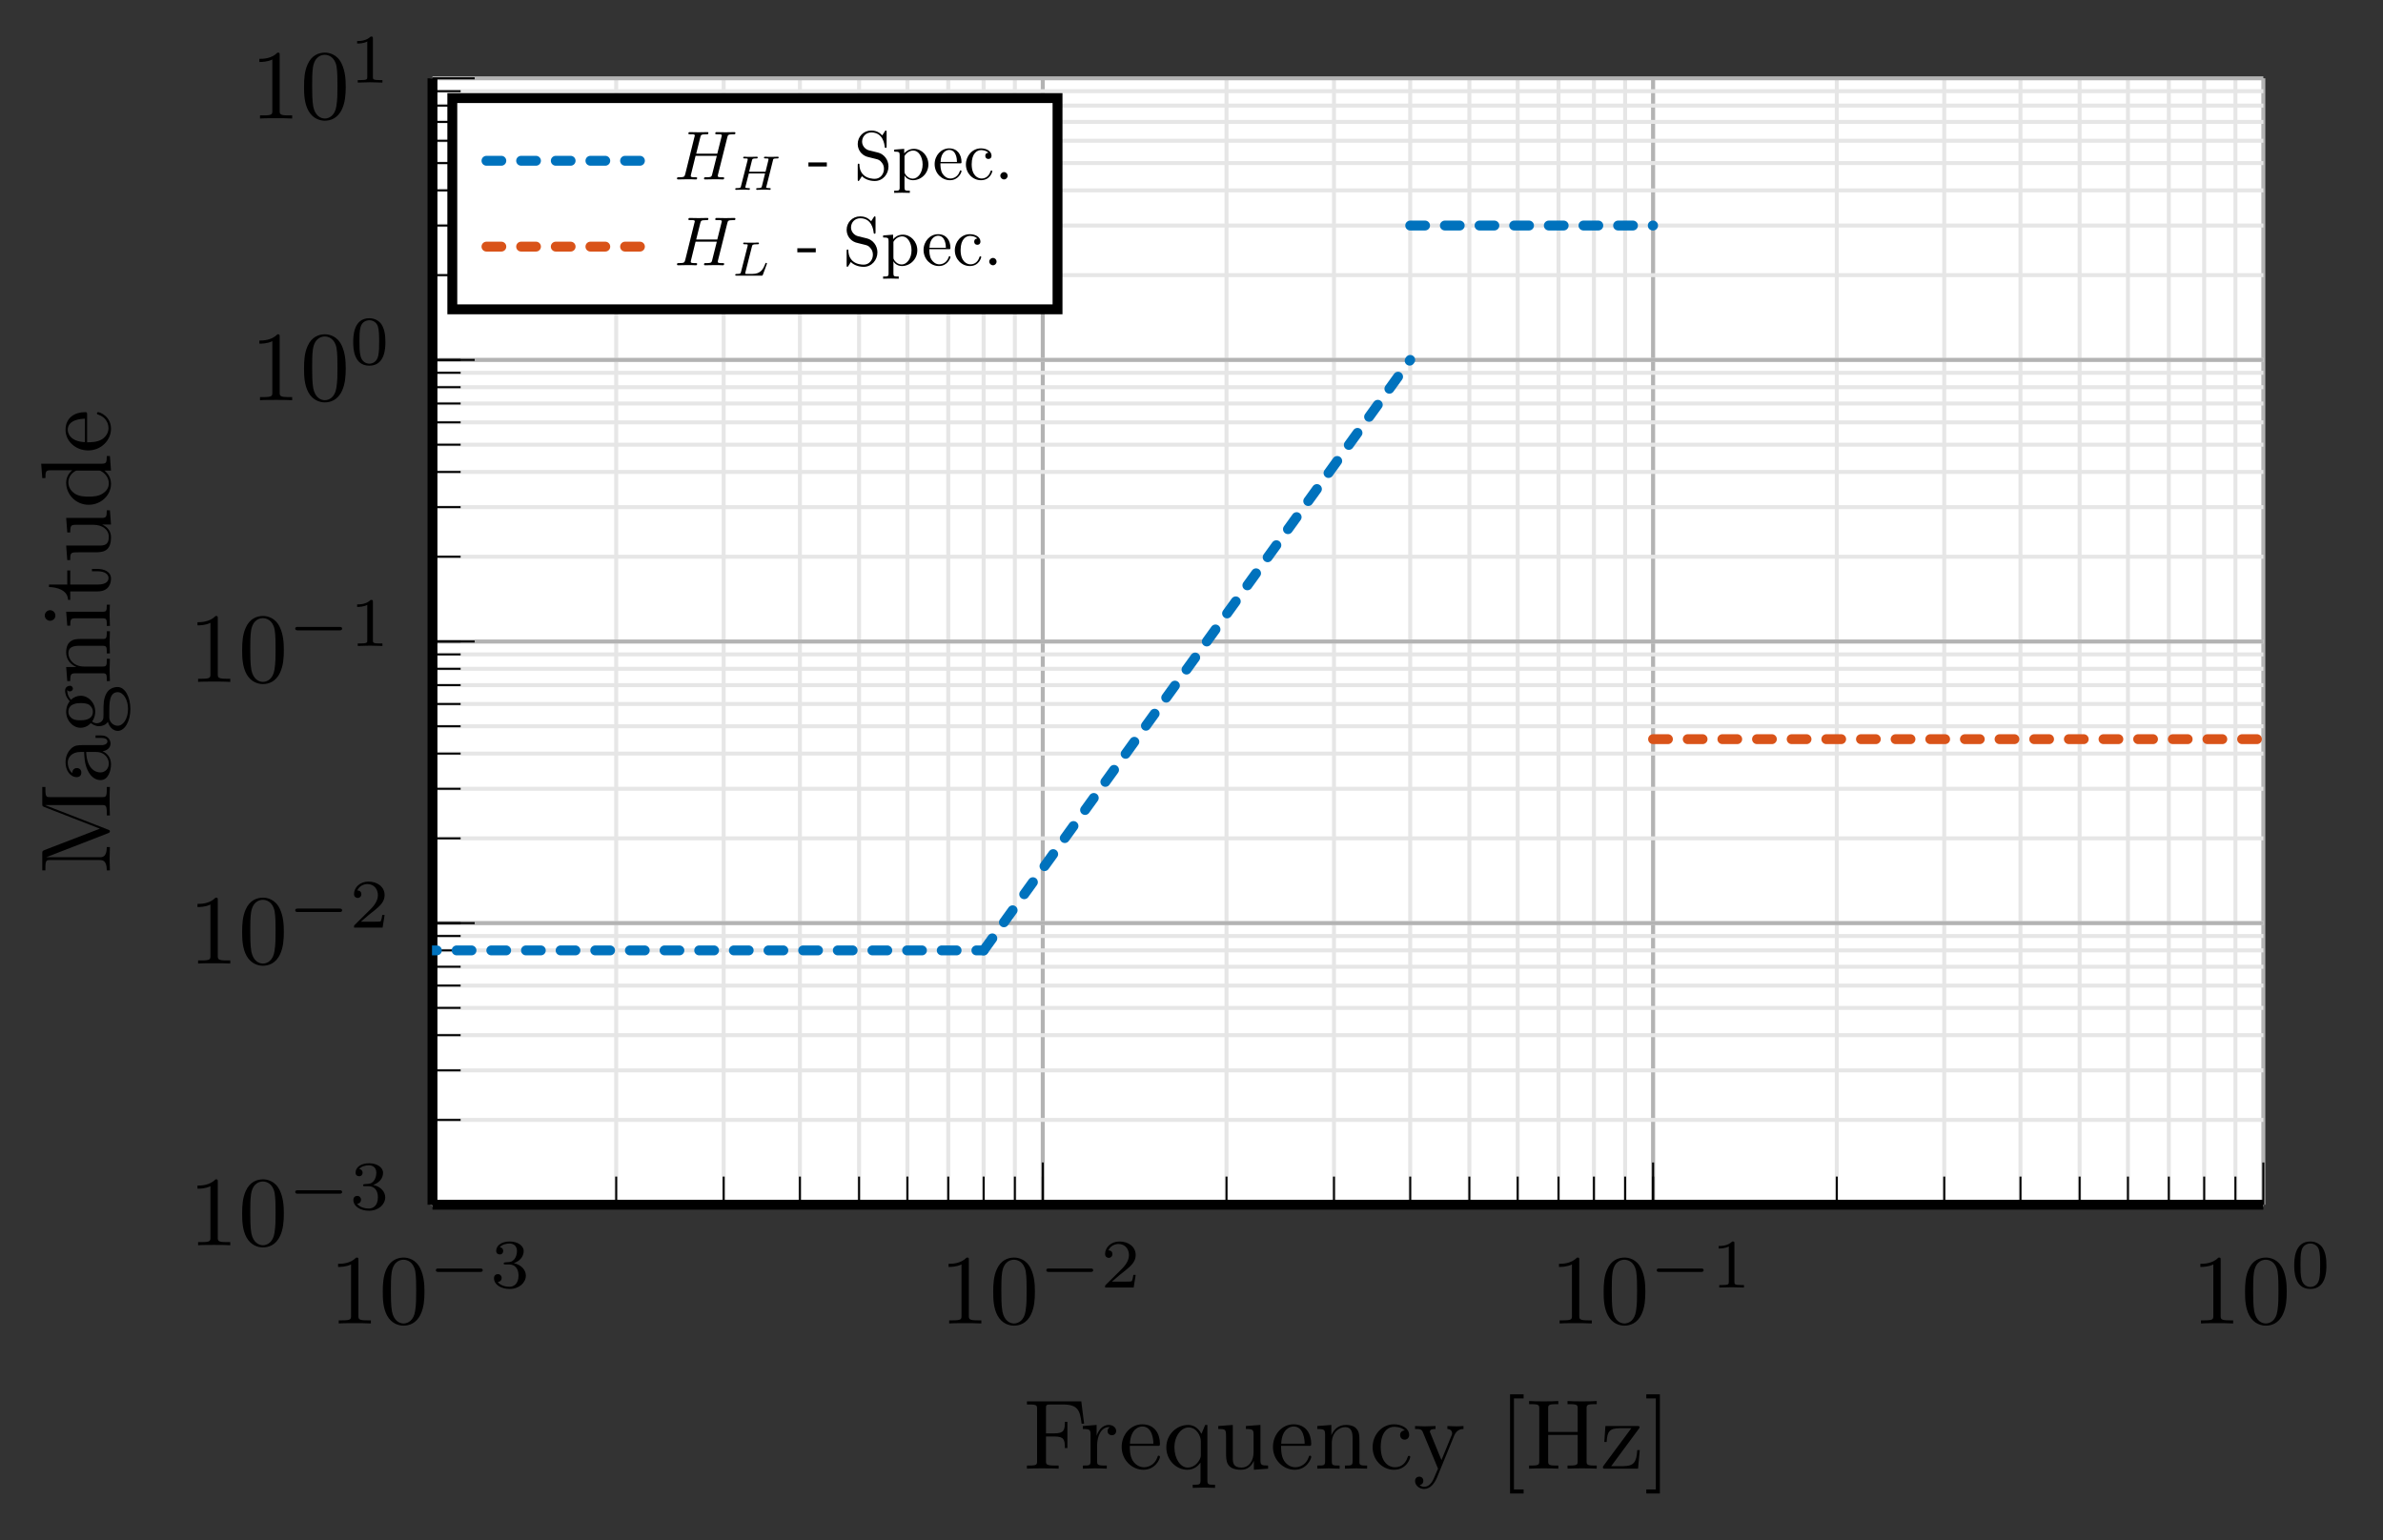 <?xml version="1.0" encoding="UTF-8"?>
<svg xmlns="http://www.w3.org/2000/svg" xmlns:xlink="http://www.w3.org/1999/xlink" width="238.38pt" height="154.11pt" viewBox="0 0 238.38 154.11" version="1.2">
<rect x="0" y="0" width="238.38" height="154.11" fill="#333333" stroke="none"/>
<defs>
<g>
<symbol overflow="visible" id="glyph0-0">
<path style="stroke:none;" d=""/>
</symbol>
<symbol overflow="visible" id="glyph0-1">
<path style="stroke:none;" d="M 4.156 0 L 4.156 -0.312 L 3.828 -0.312 C 2.938 -0.312 2.906 -0.422 2.906 -0.781 L 2.906 -6.344 C 2.906 -6.578 2.906 -6.594 2.688 -6.594 C 2.078 -5.969 1.203 -5.969 0.875 -5.969 L 0.875 -5.656 C 1.078 -5.656 1.672 -5.656 2.172 -5.906 L 2.172 -0.781 C 2.172 -0.422 2.156 -0.312 1.266 -0.312 L 0.938 -0.312 L 0.938 0 C 1.281 -0.031 2.156 -0.031 2.547 -0.031 C 2.938 -0.031 3.797 -0.031 4.156 0 Z M 4.156 0 "/>
</symbol>
<symbol overflow="visible" id="glyph0-2">
<path style="stroke:none;" d="M 4.562 -3.172 C 4.562 -3.969 4.5 -4.75 4.156 -5.484 C 3.703 -6.438 2.891 -6.594 2.484 -6.594 C 1.875 -6.594 1.156 -6.344 0.75 -5.422 C 0.438 -4.734 0.391 -3.969 0.391 -3.172 C 0.391 -2.422 0.422 -1.531 0.828 -0.781 C 1.266 0.016 1.984 0.219 2.469 0.219 C 3 0.219 3.75 0.016 4.188 -0.938 C 4.5 -1.609 4.562 -2.391 4.562 -3.172 Z M 3.734 -3.281 C 3.734 -2.547 3.734 -1.875 3.625 -1.234 C 3.484 -0.297 2.906 0 2.469 0 C 2.078 0 1.5 -0.25 1.312 -1.203 C 1.203 -1.797 1.203 -2.703 1.203 -3.281 C 1.203 -3.922 1.203 -4.578 1.281 -5.109 C 1.469 -6.297 2.219 -6.375 2.469 -6.375 C 2.797 -6.375 3.453 -6.203 3.641 -5.219 C 3.734 -4.672 3.734 -3.906 3.734 -3.281 Z M 3.734 -3.281 "/>
</symbol>
<symbol overflow="visible" id="glyph1-0">
<path style="stroke:none;" d=""/>
</symbol>
<symbol overflow="visible" id="glyph1-1">
<path style="stroke:none;" d="M 5.438 -1.734 C 5.438 -1.906 5.281 -1.906 5.188 -1.906 L 1 -1.906 C 0.906 -1.906 0.75 -1.906 0.75 -1.734 C 0.75 -1.562 0.922 -1.562 1 -1.562 L 5.188 -1.562 C 5.266 -1.562 5.438 -1.562 5.438 -1.734 Z M 5.438 -1.734 "/>
</symbol>
<symbol overflow="visible" id="glyph2-0">
<path style="stroke:none;" d=""/>
</symbol>
<symbol overflow="visible" id="glyph2-1">
<path style="stroke:none;" d="M 3.562 -1.203 C 3.562 -1.734 3.125 -2.281 2.359 -2.438 C 3.094 -2.703 3.344 -3.219 3.344 -3.656 C 3.344 -4.203 2.719 -4.609 1.953 -4.609 C 1.172 -4.609 0.594 -4.234 0.594 -3.672 C 0.594 -3.438 0.75 -3.312 0.953 -3.312 C 1.172 -3.312 1.297 -3.469 1.297 -3.656 C 1.297 -3.859 1.172 -4.016 0.953 -4.031 C 1.188 -4.328 1.672 -4.406 1.922 -4.406 C 2.234 -4.406 2.672 -4.25 2.672 -3.656 C 2.672 -3.359 2.578 -3.031 2.406 -2.828 C 2.172 -2.562 1.984 -2.547 1.625 -2.531 C 1.453 -2.516 1.438 -2.516 1.406 -2.5 C 1.406 -2.5 1.344 -2.484 1.344 -2.422 C 1.344 -2.312 1.406 -2.312 1.516 -2.312 L 1.891 -2.312 C 2.438 -2.312 2.828 -1.938 2.828 -1.203 C 2.828 -0.344 2.328 -0.078 1.922 -0.078 C 1.641 -0.078 1.031 -0.156 0.75 -0.562 C 1.062 -0.578 1.141 -0.812 1.141 -0.953 C 1.141 -1.172 0.984 -1.344 0.766 -1.344 C 0.562 -1.344 0.375 -1.219 0.375 -0.938 C 0.375 -0.281 1.094 0.141 1.938 0.141 C 2.906 0.141 3.562 -0.5 3.562 -1.203 Z M 3.562 -1.203 "/>
</symbol>
<symbol overflow="visible" id="glyph2-2">
<path style="stroke:none;" d="M 3.5 -1.266 L 3.266 -1.266 C 3.25 -1.109 3.172 -0.703 3.094 -0.625 C 3.031 -0.594 2.5 -0.594 2.406 -0.594 L 1.125 -0.594 C 1.859 -1.234 2.094 -1.422 2.516 -1.75 C 3.031 -2.172 3.5 -2.594 3.5 -3.25 C 3.5 -4.094 2.766 -4.609 1.875 -4.609 C 1.016 -4.609 0.438 -4 0.438 -3.359 C 0.438 -3.016 0.734 -2.969 0.812 -2.969 C 0.969 -2.969 1.172 -3.094 1.172 -3.344 C 1.172 -3.469 1.125 -3.719 0.766 -3.719 C 0.984 -4.203 1.453 -4.359 1.781 -4.359 C 2.469 -4.359 2.828 -3.812 2.828 -3.25 C 2.828 -2.656 2.406 -2.172 2.172 -1.922 L 0.5 -0.266 C 0.438 -0.203 0.438 -0.188 0.438 0 L 3.297 0 Z M 3.5 -1.266 "/>
</symbol>
<symbol overflow="visible" id="glyph2-3">
<path style="stroke:none;" d="M 3.281 0 L 3.281 -0.25 L 3.016 -0.25 C 2.328 -0.25 2.328 -0.344 2.328 -0.562 L 2.328 -4.406 C 2.328 -4.594 2.312 -4.609 2.109 -4.609 C 1.672 -4.172 1.047 -4.156 0.75 -4.156 L 0.75 -3.906 C 0.922 -3.906 1.375 -3.906 1.766 -4.109 L 1.766 -0.562 C 1.766 -0.344 1.766 -0.25 1.062 -0.25 L 0.812 -0.25 L 0.812 0 L 2.047 -0.031 Z M 3.281 0 "/>
</symbol>
<symbol overflow="visible" id="glyph2-4">
<path style="stroke:none;" d="M 3.578 -2.219 C 3.578 -2.969 3.484 -3.531 3.172 -4.016 C 2.953 -4.328 2.531 -4.609 1.969 -4.609 C 0.359 -4.609 0.359 -2.719 0.359 -2.219 C 0.359 -1.719 0.359 0.141 1.969 0.141 C 3.578 0.141 3.578 -1.719 3.578 -2.219 Z M 2.953 -2.297 C 2.953 -1.797 2.953 -1.281 2.859 -0.844 C 2.719 -0.203 2.25 -0.062 1.969 -0.062 C 1.656 -0.062 1.234 -0.25 1.094 -0.812 C 0.984 -1.219 0.984 -1.797 0.984 -2.297 C 0.984 -2.812 0.984 -3.344 1.094 -3.719 C 1.234 -4.266 1.688 -4.406 1.969 -4.406 C 2.344 -4.406 2.703 -4.188 2.828 -3.781 C 2.938 -3.406 2.953 -2.906 2.953 -2.297 Z M 2.953 -2.297 "/>
</symbol>
<symbol overflow="visible" id="glyph3-0">
<path style="stroke:none;" d=""/>
</symbol>
<symbol overflow="visible" id="glyph3-1">
<path style="stroke:none;" d="M 6.047 -4.5 L 5.766 -6.734 L 0.328 -6.734 L 0.328 -6.422 L 0.562 -6.422 C 1.328 -6.422 1.344 -6.312 1.344 -5.969 L 1.344 -0.766 C 1.344 -0.422 1.328 -0.312 0.562 -0.312 L 0.328 -0.312 L 0.328 0 C 0.672 -0.031 1.453 -0.031 1.828 -0.031 C 2.234 -0.031 3.141 -0.031 3.5 0 L 3.5 -0.312 L 3.172 -0.312 C 2.234 -0.312 2.234 -0.438 2.234 -0.781 L 2.234 -3.219 L 3.078 -3.219 C 4.031 -3.219 4.125 -2.906 4.125 -2.062 L 4.375 -2.062 L 4.375 -4.688 L 4.125 -4.688 C 4.125 -3.859 4.031 -3.531 3.078 -3.531 L 2.234 -3.531 L 2.234 -6.031 C 2.234 -6.359 2.25 -6.422 2.719 -6.422 L 3.906 -6.422 C 5.391 -6.422 5.641 -5.875 5.797 -4.5 Z M 6.047 -4.5 "/>
</symbol>
<symbol overflow="visible" id="glyph3-2">
<path style="stroke:none;" d="M 3.609 -3.781 C 3.609 -4.094 3.297 -4.375 2.875 -4.375 C 2.156 -4.375 1.797 -3.719 1.656 -3.281 L 1.656 -4.375 L 0.281 -4.266 L 0.281 -3.969 C 0.969 -3.969 1.047 -3.891 1.047 -3.406 L 1.047 -0.75 C 1.047 -0.312 0.938 -0.312 0.281 -0.312 L 0.281 0 L 1.406 -0.031 C 1.797 -0.031 2.266 -0.031 2.672 0 L 2.672 -0.312 L 2.453 -0.312 C 1.719 -0.312 1.703 -0.422 1.703 -0.766 L 1.703 -2.297 C 1.703 -3.281 2.125 -4.156 2.875 -4.156 C 2.938 -4.156 2.969 -4.156 2.984 -4.156 C 2.953 -4.141 2.75 -4.016 2.75 -3.766 C 2.75 -3.484 2.969 -3.344 3.188 -3.344 C 3.359 -3.344 3.609 -3.453 3.609 -3.781 Z M 3.609 -3.781 "/>
</symbol>
<symbol overflow="visible" id="glyph3-3">
<path style="stroke:none;" d="M 4.109 -1.172 C 4.109 -1.281 4.031 -1.297 3.984 -1.297 C 3.891 -1.297 3.875 -1.234 3.859 -1.156 C 3.5 -0.141 2.609 -0.141 2.516 -0.141 C 2.016 -0.141 1.625 -0.438 1.391 -0.797 C 1.094 -1.281 1.094 -1.938 1.094 -2.281 L 3.859 -2.281 C 4.078 -2.281 4.109 -2.281 4.109 -2.5 C 4.109 -3.484 3.578 -4.438 2.344 -4.438 C 1.188 -4.438 0.281 -3.422 0.281 -2.172 C 0.281 -0.859 1.312 0.109 2.453 0.109 C 3.672 0.109 4.109 -0.984 4.109 -1.172 Z M 3.453 -2.5 L 1.109 -2.5 C 1.172 -3.969 2 -4.219 2.344 -4.219 C 3.359 -4.219 3.453 -2.875 3.453 -2.5 Z M 3.453 -2.5 "/>
</symbol>
<symbol overflow="visible" id="glyph3-4">
<path style="stroke:none;" d="M 5.219 1.922 L 5.219 1.609 C 4.562 1.609 4.453 1.609 4.453 1.172 L 4.453 -4.375 L 4.234 -4.375 L 3.859 -3.484 C 3.719 -3.75 3.312 -4.375 2.531 -4.375 C 1.375 -4.375 0.344 -3.422 0.344 -2.125 C 0.344 -0.891 1.297 0.109 2.453 0.109 C 3.141 0.109 3.547 -0.312 3.766 -0.609 L 3.766 1.172 C 3.766 1.609 3.656 1.609 2.984 1.609 L 2.984 1.922 L 4.094 1.891 Z M 3.797 -1.344 C 3.797 -1.031 3.609 -0.75 3.391 -0.516 C 3.266 -0.375 2.953 -0.109 2.484 -0.109 C 1.766 -0.109 1.156 -0.984 1.156 -2.125 C 1.156 -3.312 1.859 -4.125 2.578 -4.125 C 3.375 -4.125 3.797 -3.266 3.797 -2.75 Z M 3.797 -1.344 "/>
</symbol>
<symbol overflow="visible" id="glyph3-5">
<path style="stroke:none;" d="M 5.297 0 L 5.297 -0.312 C 4.609 -0.312 4.531 -0.375 4.531 -0.859 L 4.531 -4.375 L 3.078 -4.266 L 3.078 -3.969 C 3.766 -3.969 3.844 -3.891 3.844 -3.406 L 3.844 -1.641 C 3.844 -0.781 3.375 -0.109 2.641 -0.109 C 1.812 -0.109 1.766 -0.578 1.766 -1.094 L 1.766 -4.375 L 0.312 -4.266 L 0.312 -3.969 C 1.094 -3.969 1.094 -3.938 1.094 -3.047 L 1.094 -1.562 C 1.094 -0.797 1.094 0.109 2.594 0.109 C 3.156 0.109 3.594 -0.172 3.875 -0.781 L 3.875 0.109 Z M 5.297 0 "/>
</symbol>
<symbol overflow="visible" id="glyph3-6">
<path style="stroke:none;" d="M 5.297 0 L 5.297 -0.312 C 4.781 -0.312 4.531 -0.312 4.531 -0.609 L 4.531 -2.5 C 4.531 -3.344 4.531 -3.656 4.219 -4.016 C 4.078 -4.188 3.75 -4.375 3.188 -4.375 C 2.453 -4.375 1.984 -3.953 1.719 -3.344 L 1.719 -4.375 L 0.312 -4.266 L 0.312 -3.969 C 1.016 -3.969 1.094 -3.891 1.094 -3.406 L 1.094 -0.75 C 1.094 -0.312 0.984 -0.312 0.312 -0.312 L 0.312 0 L 1.438 -0.031 L 2.547 0 L 2.547 -0.312 C 1.875 -0.312 1.766 -0.312 1.766 -0.75 L 1.766 -2.578 C 1.766 -3.609 2.484 -4.156 3.109 -4.156 C 3.734 -4.156 3.844 -3.625 3.844 -3.062 L 3.844 -0.75 C 3.844 -0.312 3.734 -0.312 3.078 -0.312 L 3.078 0 L 4.188 -0.031 Z M 5.297 0 "/>
</symbol>
<symbol overflow="visible" id="glyph3-7">
<path style="stroke:none;" d="M 4.109 -1.172 C 4.109 -1.281 4.016 -1.281 3.984 -1.281 C 3.891 -1.281 3.875 -1.234 3.859 -1.172 C 3.562 -0.25 2.922 -0.141 2.562 -0.141 C 2.031 -0.141 1.156 -0.562 1.156 -2.156 C 1.156 -3.781 1.969 -4.188 2.5 -4.188 C 2.578 -4.188 3.203 -4.188 3.562 -3.828 C 3.156 -3.797 3.094 -3.5 3.094 -3.375 C 3.094 -3.109 3.266 -2.906 3.547 -2.906 C 3.797 -2.906 4 -3.078 4 -3.375 C 4 -4.047 3.25 -4.438 2.484 -4.438 C 1.25 -4.438 0.344 -3.375 0.344 -2.141 C 0.344 -0.875 1.312 0.109 2.469 0.109 C 3.797 0.109 4.109 -1.078 4.109 -1.172 Z M 4.109 -1.172 "/>
</symbol>
<symbol overflow="visible" id="glyph3-8">
<path style="stroke:none;" d="M 5.031 -3.969 L 5.031 -4.266 C 4.797 -4.25 4.516 -4.234 4.297 -4.234 L 3.422 -4.266 L 3.422 -3.969 C 3.734 -3.953 3.891 -3.781 3.891 -3.531 C 3.891 -3.438 3.891 -3.422 3.828 -3.297 L 2.828 -0.859 L 1.734 -3.531 C 1.688 -3.625 1.672 -3.672 1.672 -3.703 C 1.672 -3.969 2.047 -3.969 2.234 -3.969 L 2.234 -4.266 L 1.156 -4.234 C 0.875 -4.234 0.484 -4.25 0.188 -4.266 L 0.188 -3.969 C 0.656 -3.969 0.859 -3.969 0.984 -3.609 L 2.484 0 L 2.234 0.578 C 2.016 1.125 1.734 1.812 1.094 1.812 C 1.047 1.812 0.828 1.812 0.641 1.641 C 0.938 1.594 1.016 1.375 1.016 1.219 C 1.016 0.953 0.828 0.797 0.609 0.797 C 0.406 0.797 0.188 0.938 0.188 1.234 C 0.188 1.672 0.609 2.031 1.094 2.031 C 1.719 2.031 2.125 1.469 2.375 0.906 L 4.109 -3.328 C 4.375 -3.953 4.875 -3.969 5.031 -3.969 Z M 5.031 -3.969 "/>
</symbol>
<symbol overflow="visible" id="glyph3-9">
<path style="stroke:none;" d="M 2.531 2.484 L 2.531 2.078 L 1.562 2.078 L 1.562 -7.031 L 2.531 -7.031 L 2.531 -7.438 L 1.172 -7.438 L 1.172 2.484 Z M 2.531 2.484 "/>
</symbol>
<symbol overflow="visible" id="glyph3-10">
<path style="stroke:none;" d="M 7.094 0 L 7.094 -0.312 L 6.859 -0.312 C 6.094 -0.312 6.078 -0.422 6.078 -0.766 L 6.078 -6 C 6.078 -6.344 6.094 -6.453 6.859 -6.453 L 7.094 -6.453 L 7.094 -6.766 C 6.75 -6.734 6.016 -6.734 5.641 -6.734 C 5.266 -6.734 4.516 -6.734 4.172 -6.766 L 4.172 -6.453 L 4.406 -6.453 C 5.172 -6.453 5.188 -6.344 5.188 -6 L 5.188 -3.672 L 2.234 -3.672 L 2.234 -6 C 2.234 -6.344 2.25 -6.453 3.016 -6.453 L 3.25 -6.453 L 3.25 -6.766 C 2.906 -6.734 2.172 -6.734 1.797 -6.734 C 1.422 -6.734 0.672 -6.734 0.328 -6.766 L 0.328 -6.453 L 0.562 -6.453 C 1.328 -6.453 1.344 -6.344 1.344 -6 L 1.344 -0.766 C 1.344 -0.422 1.328 -0.312 0.562 -0.312 L 0.328 -0.312 L 0.328 0 C 0.672 -0.031 1.406 -0.031 1.781 -0.031 C 2.156 -0.031 2.906 -0.031 3.25 0 L 3.25 -0.312 L 3.016 -0.312 C 2.25 -0.312 2.234 -0.422 2.234 -0.766 L 2.234 -3.375 L 5.188 -3.375 L 5.188 -0.766 C 5.188 -0.422 5.172 -0.312 4.406 -0.312 L 4.172 -0.312 L 4.172 0 C 4.516 -0.031 5.25 -0.031 5.625 -0.031 C 6 -0.031 6.75 -0.031 7.094 0 Z M 7.094 0 "/>
</symbol>
<symbol overflow="visible" id="glyph3-11">
<path style="stroke:none;" d="M 3.969 -1.859 L 3.719 -1.859 C 3.641 -0.688 3.422 -0.25 2.281 -0.25 L 1.109 -0.25 L 3.859 -3.969 C 3.953 -4.078 3.953 -4.094 3.953 -4.141 C 3.953 -4.266 3.875 -4.266 3.688 -4.266 L 0.531 -4.266 L 0.422 -2.672 L 0.656 -2.672 C 0.719 -3.688 0.906 -4.047 2 -4.047 L 3.125 -4.047 L 0.359 -0.312 C 0.281 -0.203 0.281 -0.188 0.281 -0.141 C 0.281 0 0.344 0 0.531 0 L 3.797 0 Z M 3.969 -1.859 "/>
</symbol>
<symbol overflow="visible" id="glyph3-12">
<path style="stroke:none;" d="M 1.578 2.484 L 1.578 -7.438 L 0.219 -7.438 L 0.219 -7.031 L 1.172 -7.031 L 1.172 2.078 L 0.219 2.078 L 0.219 2.484 Z M 1.578 2.484 "/>
</symbol>
<symbol overflow="visible" id="glyph4-0">
<path style="stroke:none;" d=""/>
</symbol>
<symbol overflow="visible" id="glyph4-1">
<path style="stroke:none;" d="M 0 -8.703 L -0.312 -8.703 L -0.312 -8.469 C -0.312 -7.703 -0.422 -7.688 -0.766 -7.688 L -6 -7.688 C -6.344 -7.688 -6.453 -7.703 -6.453 -8.469 L -6.453 -8.703 L -6.766 -8.703 L -6.766 -7.031 C -6.766 -6.781 -6.75 -6.781 -6.578 -6.703 L -1 -4.531 L -6.547 -2.391 C -6.766 -2.297 -6.766 -2.266 -6.766 -2.047 L -6.766 -0.359 L -6.453 -0.359 L -6.453 -0.609 C -6.453 -1.359 -6.344 -1.391 -6 -1.391 L -1.047 -1.391 C -0.766 -1.391 -0.312 -1.391 -0.312 -0.359 L 0 -0.359 L -0.031 -1.531 L 0 -2.688 L -0.312 -2.688 C -0.312 -1.672 -0.766 -1.672 -1.047 -1.672 L -6.375 -1.672 L -0.219 -4.062 C -0.094 -4.109 0 -4.156 0 -4.266 C 0 -4.375 -0.078 -4.391 -0.188 -4.438 L -6.453 -6.875 L -6.453 -6.891 L -0.766 -6.891 C -0.422 -6.891 -0.312 -6.859 -0.312 -6.109 L -0.312 -5.859 L 0 -5.859 C -0.031 -6.234 -0.031 -6.906 -0.031 -7.297 C -0.031 -7.672 -0.031 -8.344 0 -8.703 Z M 0 -8.703 "/>
</symbol>
<symbol overflow="visible" id="glyph4-2">
<path style="stroke:none;" d="M -0.875 -4.781 L -1.438 -4.781 L -1.438 -4.531 L -0.875 -4.531 C -0.312 -4.531 -0.25 -4.297 -0.25 -4.188 C -0.25 -3.859 -0.688 -3.812 -0.75 -3.812 L -2.719 -3.812 C -3.141 -3.812 -3.531 -3.812 -3.891 -3.453 C -4.281 -3.078 -4.438 -2.578 -4.438 -2.094 C -4.438 -1.281 -3.969 -0.609 -3.312 -0.609 C -3.016 -0.609 -2.859 -0.797 -2.859 -1.062 C -2.859 -1.344 -3.047 -1.516 -3.312 -1.516 C -3.422 -1.516 -3.75 -1.469 -3.766 -1.016 C -4.109 -1.281 -4.219 -1.766 -4.219 -2.078 C -4.219 -2.562 -3.828 -3.125 -2.953 -3.125 L -2.578 -3.125 C -2.562 -2.625 -2.531 -1.938 -2.234 -1.312 C -1.891 -0.562 -1.375 -0.312 -0.938 -0.312 C -0.141 -0.312 0.109 -1.281 0.109 -1.906 C 0.109 -2.562 -0.281 -3.016 -0.75 -3.203 C -0.359 -3.234 0.062 -3.5 0.062 -3.969 C 0.062 -4.188 -0.078 -4.781 -0.875 -4.781 Z M -1.391 -3.125 C -0.453 -3.125 -0.109 -2.422 -0.109 -1.969 C -0.109 -1.484 -0.453 -1.078 -0.953 -1.078 C -1.5 -1.078 -2.312 -1.5 -2.375 -3.125 Z M -1.391 -3.125 "/>
</symbol>
<symbol overflow="visible" id="glyph4-3">
<path style="stroke:none;" d="M -4 -4.797 C -4.172 -4.797 -4.484 -4.688 -4.484 -4.297 C -4.484 -4.094 -4.422 -3.672 -4.016 -3.25 C -4.344 -2.828 -4.375 -2.422 -4.375 -2.203 C -4.375 -1.281 -3.688 -0.594 -2.938 -0.594 C -2.5 -0.594 -2.125 -0.812 -1.906 -1.062 C -1.766 -0.938 -1.438 -0.75 -1.094 -0.75 C -0.781 -0.75 -0.406 -0.875 -0.203 -1.188 C -0.047 -0.594 0.391 -0.281 0.781 -0.281 C 1.5 -0.281 2.047 -1.266 2.047 -2.469 C 2.047 -3.641 1.531 -4.672 0.766 -4.672 C 0.422 -4.672 -0.094 -4.531 -0.359 -4.016 C -0.641 -3.5 -0.641 -2.922 -0.641 -2.312 C -0.641 -2.078 -0.641 -1.641 -0.656 -1.578 C -0.688 -1.266 -1 -1.047 -1.312 -1.047 C -1.359 -1.047 -1.578 -1.047 -1.781 -1.219 C -1.5 -1.609 -1.469 -2.016 -1.469 -2.203 C -1.469 -3.125 -2.156 -3.797 -2.922 -3.797 C -3.281 -3.797 -3.656 -3.641 -3.891 -3.391 C -4.219 -3.75 -4.266 -4.109 -4.266 -4.297 C -4.266 -4.297 -4.266 -4.359 -4.266 -4.391 C -4.219 -4.281 -4.109 -4.234 -4 -4.234 C -3.828 -4.234 -3.703 -4.359 -3.703 -4.516 C -3.703 -4.609 -3.781 -4.797 -4 -4.797 Z M -2.938 -3.062 C -2.672 -3.062 -2.344 -3.047 -2.094 -2.906 C -1.984 -2.828 -1.703 -2.594 -1.703 -2.203 C -1.703 -1.344 -2.688 -1.344 -2.922 -1.344 C -3.188 -1.344 -3.5 -1.344 -3.75 -1.5 C -3.875 -1.578 -4.156 -1.797 -4.156 -2.203 C -4.156 -3.062 -3.156 -3.062 -2.938 -3.062 Z M 0.781 -4.156 C 1.312 -4.156 1.812 -3.453 1.812 -2.484 C 1.812 -1.469 1.312 -0.797 0.781 -0.797 C 0.328 -0.797 -0.047 -1.172 -0.062 -1.609 L -0.062 -2.188 C -0.062 -3.047 -0.062 -4.156 0.781 -4.156 Z M 0.781 -4.156 "/>
</symbol>
<symbol overflow="visible" id="glyph4-4">
<path style="stroke:none;" d="M 0 -5.297 L -0.312 -5.297 C -0.312 -4.781 -0.312 -4.531 -0.609 -4.531 L -2.5 -4.531 C -3.344 -4.531 -3.656 -4.531 -4.016 -4.219 C -4.188 -4.078 -4.375 -3.75 -4.375 -3.188 C -4.375 -2.453 -3.953 -1.984 -3.344 -1.719 L -4.375 -1.719 L -4.266 -0.312 L -3.969 -0.312 C -3.969 -1.016 -3.891 -1.094 -3.406 -1.094 L -0.75 -1.094 C -0.312 -1.094 -0.312 -0.984 -0.312 -0.312 L 0 -0.312 L -0.031 -1.438 L 0 -2.547 L -0.312 -2.547 C -0.312 -1.875 -0.312 -1.766 -0.75 -1.766 L -2.578 -1.766 C -3.609 -1.766 -4.156 -2.484 -4.156 -3.109 C -4.156 -3.734 -3.625 -3.844 -3.062 -3.844 L -0.75 -3.844 C -0.312 -3.844 -0.312 -3.734 -0.312 -3.078 L 0 -3.078 L -0.031 -4.188 Z M 0 -5.297 "/>
</symbol>
<symbol overflow="visible" id="glyph4-5">
<path style="stroke:none;" d="M 0 -2.453 L -0.312 -2.453 C -0.312 -1.797 -0.359 -1.75 -0.75 -1.75 L -4.375 -1.75 L -4.266 -0.359 L -3.969 -0.359 C -3.969 -1.016 -3.906 -1.094 -3.422 -1.094 L -0.75 -1.094 C -0.312 -1.094 -0.312 -0.984 -0.312 -0.328 L 0 -0.328 L -0.031 -1.422 C -0.031 -1.766 -0.016 -2.109 0 -2.453 Z M -5.984 -1.906 C -6.25 -1.906 -6.516 -1.672 -6.516 -1.375 C -6.516 -1.047 -6.234 -0.844 -5.984 -0.844 C -5.719 -0.844 -5.453 -1.062 -5.453 -1.359 C -5.453 -1.703 -5.734 -1.906 -5.984 -1.906 Z M -5.984 -1.906 "/>
</symbol>
<symbol overflow="visible" id="glyph4-6">
<path style="stroke:none;" d="M -1.234 -3.281 L -1.797 -3.281 L -1.797 -3.047 L -1.25 -3.047 C -0.516 -3.047 -0.141 -2.75 -0.141 -2.375 C -0.141 -1.719 -1.047 -1.719 -1.203 -1.719 L -3.969 -1.719 L -3.969 -3.125 L -4.266 -3.125 L -4.266 -1.719 L -6.094 -1.719 L -6.094 -1.469 C -5.281 -1.453 -4.219 -1.156 -4.188 -0.188 L -3.969 -0.188 L -3.969 -1.031 L -1.234 -1.031 C -0.016 -1.031 0.109 -1.953 0.109 -2.312 C 0.109 -3.016 -0.594 -3.281 -1.234 -3.281 Z M -1.234 -3.281 "/>
</symbol>
<symbol overflow="visible" id="glyph4-7">
<path style="stroke:none;" d="M 0 -5.297 L -0.312 -5.297 C -0.312 -4.609 -0.375 -4.531 -0.859 -4.531 L -4.375 -4.531 L -4.266 -3.078 L -3.969 -3.078 C -3.969 -3.766 -3.891 -3.844 -3.406 -3.844 L -1.641 -3.844 C -0.781 -3.844 -0.109 -3.375 -0.109 -2.641 C -0.109 -1.812 -0.578 -1.766 -1.094 -1.766 L -4.375 -1.766 L -4.266 -0.312 L -3.969 -0.312 C -3.969 -1.094 -3.938 -1.094 -3.047 -1.094 L -1.562 -1.094 C -0.797 -1.094 0.109 -1.094 0.109 -2.594 C 0.109 -3.156 -0.172 -3.594 -0.781 -3.875 L 0.109 -3.875 Z M 0 -5.297 "/>
</symbol>
<symbol overflow="visible" id="glyph4-8">
<path style="stroke:none;" d="M 0 -5.219 L -0.312 -5.219 C -0.312 -4.531 -0.375 -4.453 -0.859 -4.453 L -6.875 -4.453 L -6.766 -3.016 L -6.453 -3.016 C -6.453 -3.719 -6.391 -3.797 -5.906 -3.797 L -3.766 -3.797 C -4.125 -3.5 -4.375 -3.078 -4.375 -2.547 C -4.375 -1.375 -3.406 -0.344 -2.125 -0.344 C -0.875 -0.344 0.109 -1.312 0.109 -2.438 C 0.109 -3.078 -0.234 -3.516 -0.547 -3.766 L 0.109 -3.766 Z M -1.172 -3.766 C -0.984 -3.766 -0.969 -3.766 -0.797 -3.656 C -0.328 -3.359 -0.109 -2.906 -0.109 -2.484 C -0.109 -2.047 -0.359 -1.688 -0.75 -1.453 C -1.156 -1.188 -1.719 -1.156 -2.125 -1.156 C -2.484 -1.156 -3.078 -1.172 -3.531 -1.469 C -3.828 -1.672 -4.156 -2.047 -4.156 -2.578 C -4.156 -2.938 -4.016 -3.344 -3.562 -3.656 C -3.391 -3.766 -3.375 -3.766 -3.203 -3.766 Z M -1.172 -3.766 "/>
</symbol>
<symbol overflow="visible" id="glyph4-9">
<path style="stroke:none;" d="M -1.172 -4.109 C -1.281 -4.109 -1.297 -4.031 -1.297 -3.984 C -1.297 -3.891 -1.234 -3.875 -1.156 -3.859 C -0.141 -3.5 -0.141 -2.609 -0.141 -2.516 C -0.141 -2.016 -0.438 -1.625 -0.797 -1.391 C -1.281 -1.094 -1.938 -1.094 -2.281 -1.094 L -2.281 -3.859 C -2.281 -4.078 -2.281 -4.109 -2.5 -4.109 C -3.484 -4.109 -4.438 -3.578 -4.438 -2.344 C -4.438 -1.188 -3.422 -0.281 -2.172 -0.281 C -0.859 -0.281 0.109 -1.312 0.109 -2.453 C 0.109 -3.672 -0.984 -4.109 -1.172 -4.109 Z M -2.5 -3.453 L -2.5 -1.109 C -3.969 -1.172 -4.219 -2 -4.219 -2.344 C -4.219 -3.359 -2.875 -3.453 -2.5 -3.453 Z M -2.5 -3.453 "/>
</symbol>
<symbol overflow="visible" id="glyph5-0">
<path style="stroke:none;" d=""/>
</symbol>
<symbol overflow="visible" id="glyph5-1">
<path style="stroke:none;" d="M 4.984 -0.141 C 4.984 -0.219 4.922 -0.219 4.781 -0.219 C 4.531 -0.219 4.344 -0.219 4.344 -0.344 C 4.344 -0.375 4.344 -0.422 4.359 -0.453 L 5.297 -4.203 C 5.359 -4.453 5.375 -4.516 5.875 -4.516 C 6.062 -4.516 6.109 -4.516 6.109 -4.656 C 6.109 -4.734 6.031 -4.734 6.016 -4.734 L 5.125 -4.719 L 4.234 -4.734 C 4.172 -4.734 4.094 -4.734 4.094 -4.594 C 4.094 -4.516 4.156 -4.516 4.297 -4.516 C 4.297 -4.516 4.438 -4.516 4.562 -4.516 C 4.688 -4.5 4.75 -4.484 4.75 -4.391 C 4.75 -4.375 4.734 -4.359 4.719 -4.266 L 4.297 -2.578 L 2.188 -2.578 L 2.594 -4.203 C 2.656 -4.453 2.672 -4.516 3.172 -4.516 C 3.359 -4.516 3.406 -4.516 3.406 -4.656 C 3.406 -4.734 3.344 -4.734 3.312 -4.734 L 2.422 -4.719 L 1.531 -4.734 C 1.484 -4.734 1.406 -4.734 1.406 -4.594 C 1.406 -4.516 1.469 -4.516 1.594 -4.516 C 1.594 -4.516 1.734 -4.516 1.859 -4.516 C 1.984 -4.5 2.047 -4.484 2.047 -4.391 C 2.047 -4.375 2.047 -4.344 2.016 -4.266 L 1.094 -0.547 C 1.016 -0.266 1 -0.219 0.453 -0.219 C 0.328 -0.219 0.266 -0.219 0.266 -0.078 C 0.266 0 0.375 0 0.375 0 L 1.25 -0.016 L 1.688 -0.016 C 1.844 -0.016 2 0 2.141 0 C 2.203 0 2.281 0 2.281 -0.141 C 2.281 -0.219 2.219 -0.219 2.094 -0.219 C 1.828 -0.219 1.641 -0.219 1.641 -0.344 C 1.641 -0.375 1.656 -0.422 1.656 -0.453 L 2.125 -2.359 L 4.25 -2.359 L 3.766 -0.438 C 3.703 -0.219 3.562 -0.219 3.141 -0.219 C 3.031 -0.219 2.969 -0.219 2.969 -0.078 C 2.969 0 3.062 0 3.062 0 L 3.953 -0.016 L 4.391 -0.016 C 4.547 -0.016 4.703 0 4.844 0 C 4.891 0 4.984 0 4.984 -0.141 Z M 4.984 -0.141 "/>
</symbol>
<symbol overflow="visible" id="glyph6-0">
<path style="stroke:none;" d=""/>
</symbol>
<symbol overflow="visible" id="glyph6-1">
<path style="stroke:none;" d="M 3.875 -0.109 C 3.875 -0.172 3.828 -0.172 3.719 -0.172 C 3.641 -0.172 3.625 -0.172 3.531 -0.188 C 3.422 -0.203 3.422 -0.203 3.422 -0.25 C 3.422 -0.281 3.438 -0.328 3.453 -0.359 L 4.094 -2.922 C 4.125 -3.109 4.141 -3.141 4.5 -3.141 C 4.609 -3.141 4.672 -3.141 4.672 -3.25 C 4.672 -3.266 4.656 -3.312 4.594 -3.312 C 4.453 -3.312 4.094 -3.297 3.953 -3.297 C 3.875 -3.297 3.703 -3.297 3.609 -3.297 C 3.516 -3.312 3.406 -3.312 3.312 -3.312 C 3.281 -3.312 3.203 -3.312 3.203 -3.219 C 3.203 -3.141 3.266 -3.141 3.359 -3.141 C 3.359 -3.141 3.453 -3.141 3.547 -3.141 C 3.656 -3.125 3.656 -3.109 3.656 -3.062 C 3.656 -3.062 3.656 -3.031 3.641 -2.953 L 3.359 -1.812 L 1.719 -1.812 L 2 -2.938 C 2.047 -3.109 2.062 -3.141 2.438 -3.141 C 2.516 -3.141 2.578 -3.141 2.578 -3.25 C 2.578 -3.266 2.562 -3.312 2.5 -3.312 C 2.359 -3.312 2 -3.297 1.859 -3.297 C 1.781 -3.297 1.609 -3.297 1.531 -3.297 C 1.438 -3.312 1.312 -3.312 1.219 -3.312 C 1.203 -3.312 1.125 -3.312 1.125 -3.219 C 1.125 -3.141 1.188 -3.141 1.281 -3.141 C 1.281 -3.141 1.375 -3.141 1.469 -3.141 C 1.562 -3.125 1.578 -3.109 1.578 -3.062 C 1.578 -3.062 1.578 -3.031 1.562 -2.953 L 0.906 -0.375 C 0.875 -0.219 0.859 -0.172 0.484 -0.172 C 0.406 -0.172 0.328 -0.172 0.328 -0.078 C 0.328 -0.031 0.375 0 0.406 0 C 0.547 0 0.906 -0.016 1.047 -0.016 C 1.125 -0.016 1.297 -0.016 1.375 -0.016 C 1.484 -0.016 1.594 0 1.688 0 C 1.719 0 1.797 0 1.797 -0.109 C 1.797 -0.172 1.75 -0.172 1.625 -0.172 C 1.562 -0.172 1.531 -0.172 1.453 -0.188 C 1.344 -0.203 1.344 -0.203 1.344 -0.25 C 1.344 -0.25 1.344 -0.297 1.359 -0.359 L 1.688 -1.641 L 3.312 -1.641 L 3 -0.375 C 2.953 -0.219 2.938 -0.172 2.562 -0.172 C 2.484 -0.172 2.422 -0.172 2.422 -0.078 C 2.422 -0.031 2.453 0 2.5 0 C 2.641 0 2.984 -0.016 3.125 -0.016 C 3.219 -0.016 3.375 -0.016 3.469 -0.016 C 3.562 -0.016 3.688 0 3.781 0 C 3.797 0 3.875 0 3.875 -0.109 Z M 3.875 -0.109 "/>
</symbol>
<symbol overflow="visible" id="glyph6-2">
<path style="stroke:none;" d="M 3.5 -1.203 C 3.5 -1.219 3.5 -1.281 3.422 -1.281 C 3.359 -1.281 3.359 -1.25 3.328 -1.172 C 3.141 -0.719 2.922 -0.172 2.031 -0.172 L 1.484 -0.172 C 1.344 -0.172 1.328 -0.188 1.328 -0.219 C 1.328 -0.219 1.328 -0.25 1.344 -0.328 L 2 -2.922 C 2.047 -3.094 2.062 -3.141 2.5 -3.141 C 2.656 -3.141 2.703 -3.141 2.703 -3.25 C 2.703 -3.25 2.703 -3.312 2.625 -3.312 C 2.516 -3.312 2.375 -3.312 2.266 -3.297 L 1.547 -3.297 C 1.438 -3.297 1.328 -3.312 1.219 -3.312 C 1.203 -3.312 1.125 -3.312 1.125 -3.219 C 1.125 -3.141 1.188 -3.141 1.281 -3.141 C 1.281 -3.141 1.375 -3.141 1.469 -3.141 C 1.562 -3.125 1.578 -3.109 1.578 -3.062 C 1.578 -3.062 1.578 -3.031 1.562 -2.953 L 0.906 -0.375 C 0.859 -0.219 0.859 -0.172 0.484 -0.172 C 0.406 -0.172 0.328 -0.172 0.328 -0.078 C 0.328 0 0.391 0 0.484 0 L 2.922 0 C 3.047 0 3.047 0 3.094 -0.094 C 3.141 -0.234 3.5 -1.172 3.5 -1.203 Z M 3.5 -1.203 "/>
</symbol>
<symbol overflow="visible" id="glyph7-0">
<path style="stroke:none;" d=""/>
</symbol>
<symbol overflow="visible" id="glyph7-1">
<path style="stroke:none;" d="M 1.922 -1.297 L 1.922 -1.703 L 0.078 -1.703 L 0.078 -1.297 Z M 1.922 -1.297 "/>
</symbol>
<symbol overflow="visible" id="glyph7-2">
<path style="stroke:none;" d="M 3.469 -1.297 C 3.469 -1.984 3 -2.547 2.422 -2.688 L 1.531 -2.906 C 1.109 -3.016 0.828 -3.391 0.828 -3.781 C 0.828 -4.281 1.203 -4.703 1.75 -4.703 C 2.906 -4.703 3.062 -3.562 3.094 -3.25 C 3.109 -3.203 3.109 -3.156 3.188 -3.156 C 3.281 -3.156 3.281 -3.203 3.281 -3.328 L 3.281 -4.719 C 3.281 -4.844 3.281 -4.891 3.203 -4.891 C 3.156 -4.891 3.141 -4.891 3.094 -4.797 L 2.844 -4.406 C 2.641 -4.609 2.359 -4.891 1.734 -4.891 C 0.969 -4.891 0.391 -4.281 0.391 -3.547 C 0.391 -2.969 0.75 -2.469 1.297 -2.281 C 1.375 -2.25 1.734 -2.172 2.219 -2.047 C 2.406 -2 2.609 -1.953 2.797 -1.688 C 2.953 -1.516 3.016 -1.281 3.016 -1.047 C 3.016 -0.562 2.672 -0.062 2.094 -0.062 C 1.891 -0.062 1.359 -0.094 0.984 -0.438 C 0.594 -0.812 0.562 -1.25 0.562 -1.5 C 0.562 -1.578 0.5 -1.578 0.484 -1.578 C 0.391 -1.578 0.391 -1.531 0.391 -1.406 L 0.391 -0.016 C 0.391 0.109 0.391 0.156 0.469 0.156 C 0.516 0.156 0.516 0.141 0.562 0.062 C 0.562 0.062 0.594 0.031 0.812 -0.328 C 1.031 -0.094 1.484 0.156 2.094 0.156 C 2.906 0.156 3.469 -0.531 3.469 -1.297 Z M 3.469 -1.297 "/>
</symbol>
<symbol overflow="visible" id="glyph7-3">
<path style="stroke:none;" d="M 3.609 -1.5 C 3.609 -2.375 2.938 -3.062 2.172 -3.062 C 1.625 -3.062 1.328 -2.766 1.188 -2.609 L 1.188 -3.062 L 0.188 -2.984 L 0.188 -2.781 C 0.688 -2.781 0.734 -2.734 0.734 -2.422 L 0.734 0.812 C 0.734 1.125 0.656 1.125 0.188 1.125 L 0.188 1.344 L 0.969 1.328 L 1.75 1.344 L 1.75 1.125 C 1.297 1.125 1.219 1.125 1.219 0.812 L 1.219 -0.406 C 1.25 -0.297 1.547 0.078 2.062 0.078 C 2.891 0.078 3.609 -0.609 3.609 -1.5 Z M 3.031 -1.5 C 3.031 -0.656 2.547 -0.078 2.047 -0.078 C 1.766 -0.078 1.5 -0.219 1.312 -0.5 C 1.219 -0.641 1.219 -0.656 1.219 -0.797 L 1.219 -2.344 C 1.422 -2.688 1.75 -2.891 2.109 -2.891 C 2.609 -2.891 3.031 -2.281 3.031 -1.5 Z M 3.031 -1.5 "/>
</symbol>
<symbol overflow="visible" id="glyph7-4">
<path style="stroke:none;" d="M 2.875 -0.828 C 2.875 -0.891 2.828 -0.906 2.781 -0.906 C 2.719 -0.906 2.719 -0.875 2.703 -0.812 C 2.453 -0.094 1.828 -0.094 1.766 -0.094 C 1.422 -0.094 1.141 -0.312 0.984 -0.562 C 0.766 -0.891 0.766 -1.359 0.766 -1.609 L 2.703 -1.609 C 2.859 -1.609 2.875 -1.609 2.875 -1.75 C 2.875 -2.438 2.5 -3.109 1.641 -3.109 C 0.828 -3.109 0.188 -2.391 0.188 -1.531 C 0.188 -0.594 0.922 0.078 1.719 0.078 C 2.562 0.078 2.875 -0.688 2.875 -0.828 Z M 2.422 -1.75 L 0.781 -1.75 C 0.812 -2.781 1.406 -2.953 1.641 -2.953 C 2.359 -2.953 2.422 -2.016 2.422 -1.75 Z M 2.422 -1.75 "/>
</symbol>
<symbol overflow="visible" id="glyph7-5">
<path style="stroke:none;" d="M 2.875 -0.828 C 2.875 -0.891 2.812 -0.891 2.781 -0.891 C 2.719 -0.891 2.719 -0.875 2.703 -0.828 C 2.5 -0.188 2.047 -0.094 1.797 -0.094 C 1.422 -0.094 0.812 -0.391 0.812 -1.516 C 0.812 -2.641 1.375 -2.938 1.75 -2.938 C 1.812 -2.938 2.25 -2.922 2.484 -2.672 C 2.203 -2.656 2.172 -2.453 2.172 -2.359 C 2.172 -2.172 2.297 -2.047 2.484 -2.047 C 2.656 -2.047 2.797 -2.156 2.797 -2.359 C 2.797 -2.844 2.281 -3.109 1.734 -3.109 C 0.875 -3.109 0.234 -2.359 0.234 -1.5 C 0.234 -0.609 0.922 0.078 1.734 0.078 C 2.656 0.078 2.875 -0.75 2.875 -0.828 Z M 2.875 -0.828 "/>
</symbol>
<symbol overflow="visible" id="glyph7-6">
<path style="stroke:none;" d="M 1.328 -0.375 C 1.328 -0.562 1.172 -0.734 0.969 -0.734 C 0.766 -0.734 0.594 -0.562 0.594 -0.375 C 0.594 -0.172 0.766 0 0.969 0 C 1.172 0 1.328 -0.172 1.328 -0.375 Z M 1.328 -0.375 "/>
</symbol>
</g>
<clipPath id="clip1">
  <path d="M 43.215 94 L 99 94 L 99 96 L 43.215 96 Z M 43.215 94 "/>
</clipPath>
<clipPath id="clip2">
  <path d="M 164 73 L 226.41 73 L 226.41 75 L 164 75 Z M 164 73 "/>
</clipPath>
</defs>
<g id="surface1">
<path style=" stroke:none;fill-rule:nonzero;fill:rgb(100%,100%,100%);fill-opacity:1;" d="M 43.215 120.562 L 226.41 120.562 L 226.41 7.828 L 43.215 7.828 Z M 43.215 120.562 "/>
<path style="fill:none;stroke-width:0.399;stroke-linecap:butt;stroke-linejoin:miter;stroke:rgb(89.999%,89.999%,89.999%);stroke-opacity:1;stroke-miterlimit:10;" d="M -184.254 -85.04 L -184.254 28.346 M -165.765 -85.04 L -165.765 28.346 M -154.949 -85.04 L -154.949 28.346 M -147.276 -85.04 L -147.276 28.346 M -141.324 -85.04 L -141.324 28.346 M -136.46 -85.04 L -136.46 28.346 M -132.35 -85.04 L -132.35 28.346 M -128.787 -85.04 L -128.787 28.346 M -125.644 -85.04 L -125.644 28.346 M -122.835 -85.04 L -122.835 28.346 M -104.346 -85.04 L -104.346 28.346 M -93.53 -85.04 L -93.53 28.346 M -85.857 -85.04 L -85.857 28.346 M -79.905 -85.04 L -79.905 28.346 M -75.041 -85.04 L -75.041 28.346 M -70.931 -85.04 L -70.931 28.346 M -67.368 -85.04 L -67.368 28.346 M -64.229 -85.04 L -64.229 28.346 M -61.416 -85.04 L -61.416 28.346 M -42.931 -85.04 L -42.931 28.346 M -32.115 -85.04 L -32.115 28.346 M -24.442 -85.04 L -24.442 28.346 M -18.49 -85.04 L -18.49 28.346 M -13.626 -85.04 L -13.626 28.346 M -9.512 -85.04 L -9.512 28.346 M -5.953 -85.04 L -5.953 28.346 M -2.81 -85.04 L -2.81 28.346 " transform="matrix(0.994,0,0,-0.994,226.411,36.011)"/>
<path style="fill:none;stroke-width:0.399;stroke-linecap:butt;stroke-linejoin:miter;stroke:rgb(70%,70%,70%);stroke-opacity:1;stroke-miterlimit:10;" d="M -184.254 -85.04 L -184.254 28.346 M -122.835 -85.04 L -122.835 28.346 M -61.416 -85.04 L -61.416 28.346 M -0.001 -85.04 L -0.001 28.346 " transform="matrix(0.994,0,0,-0.994,226.411,36.011)"/>
<path style="fill:none;stroke-width:0.399;stroke-linecap:butt;stroke-linejoin:miter;stroke:rgb(89.999%,89.999%,89.999%);stroke-opacity:1;stroke-miterlimit:10;" d="M -184.254 -85.04 L -0.001 -85.04 M -184.254 -76.506 L -0.001 -76.506 M -184.254 -71.517 L -0.001 -71.517 M -184.254 -67.973 L -0.001 -67.973 M -184.254 -65.227 L -0.001 -65.227 M -184.254 -62.983 L -0.001 -62.983 M -184.254 -61.086 L -0.001 -61.086 M -184.254 -59.44 L -0.001 -59.44 M -184.254 -57.99 L -0.001 -57.99 M -184.254 -56.693 L -0.001 -56.693 M -184.254 -48.16 L -0.001 -48.16 M -184.254 -43.17 L -0.001 -43.17 M -184.254 -39.627 L -0.001 -39.627 M -184.254 -36.88 L -0.001 -36.88 M -184.254 -34.637 L -0.001 -34.637 M -184.254 -32.739 L -0.001 -32.739 M -184.254 -31.093 L -0.001 -31.093 M -184.254 -29.644 L -0.001 -29.644 M -184.254 -28.347 L -0.001 -28.347 M -184.254 -19.814 L -0.001 -19.814 M -184.254 -14.82 L -0.001 -14.82 M -184.254 -11.28 L -0.001 -11.28 M -184.254 -8.534 L -0.001 -8.534 M -184.254 -6.287 L -0.001 -6.287 M -184.254 -4.389 L -0.001 -4.389 M -184.254 -2.747 L -0.001 -2.747 M -184.254 -1.297 L -0.001 -1.297 M -184.254 -0.001 L -0.001 -0.001 M -184.254 8.533 L -0.001 8.533 M -184.254 13.526 L -0.001 13.526 M -184.254 17.066 L -0.001 17.066 M -184.254 19.812 L -0.001 19.812 M -184.254 22.06 L -0.001 22.06 M -184.254 23.957 L -0.001 23.957 M -184.254 25.599 L -0.001 25.599 M -184.254 27.049 L -0.001 27.049 " transform="matrix(0.994,0,0,-0.994,226.411,36.011)"/>
<path style="fill:none;stroke-width:0.399;stroke-linecap:butt;stroke-linejoin:miter;stroke:rgb(70%,70%,70%);stroke-opacity:1;stroke-miterlimit:10;" d="M -184.254 -85.04 L -0.001 -85.04 M -184.254 -56.693 L -0.001 -56.693 M -184.254 -28.347 L -0.001 -28.347 M -184.254 -0.001 L -0.001 -0.001 M -184.254 28.346 L -0.001 28.346 " transform="matrix(0.994,0,0,-0.994,226.411,36.011)"/>
<path style="fill:none;stroke-width:0.199;stroke-linecap:butt;stroke-linejoin:miter;stroke:rgb(0%,0%,0%);stroke-opacity:1;stroke-miterlimit:10;" d="M -184.254 -85.04 L -184.254 -82.207 M -165.765 -85.04 L -165.765 -82.207 M -154.949 -85.04 L -154.949 -82.207 M -147.276 -85.04 L -147.276 -82.207 M -141.324 -85.04 L -141.324 -82.207 M -136.46 -85.04 L -136.46 -82.207 M -132.35 -85.04 L -132.35 -82.207 M -128.787 -85.04 L -128.787 -82.207 M -125.644 -85.04 L -125.644 -82.207 M -122.835 -85.04 L -122.835 -82.207 M -104.346 -85.04 L -104.346 -82.207 M -93.53 -85.04 L -93.53 -82.207 M -85.857 -85.04 L -85.857 -82.207 M -79.905 -85.04 L -79.905 -82.207 M -75.041 -85.04 L -75.041 -82.207 M -70.931 -85.04 L -70.931 -82.207 M -67.368 -85.04 L -67.368 -82.207 M -64.229 -85.04 L -64.229 -82.207 M -61.416 -85.04 L -61.416 -82.207 M -42.931 -85.04 L -42.931 -82.207 M -32.115 -85.04 L -32.115 -82.207 M -24.442 -85.04 L -24.442 -82.207 M -18.49 -85.04 L -18.49 -82.207 M -13.626 -85.04 L -13.626 -82.207 M -9.512 -85.04 L -9.512 -82.207 M -5.953 -85.04 L -5.953 -82.207 M -2.81 -85.04 L -2.81 -82.207 " transform="matrix(0.994,0,0,-0.994,226.411,36.011)"/>
<path style="fill:none;stroke-width:0.199;stroke-linecap:butt;stroke-linejoin:miter;stroke:rgb(0%,0%,0%);stroke-opacity:1;stroke-miterlimit:10;" d="M -184.254 -85.04 L -184.254 -80.789 M -122.835 -85.04 L -122.835 -80.789 M -61.416 -85.04 L -61.416 -80.789 M -0.001 -85.04 L -0.001 -80.789 " transform="matrix(0.994,0,0,-0.994,226.411,36.011)"/>
<path style="fill:none;stroke-width:0.199;stroke-linecap:butt;stroke-linejoin:miter;stroke:rgb(0%,0%,0%);stroke-opacity:1;stroke-miterlimit:10;" d="M -184.254 -85.04 L -181.421 -85.04 M -184.254 -76.506 L -181.421 -76.506 M -184.254 -71.517 L -181.421 -71.517 M -184.254 -67.973 L -181.421 -67.973 M -184.254 -65.227 L -181.421 -65.227 M -184.254 -62.983 L -181.421 -62.983 M -184.254 -61.086 L -181.421 -61.086 M -184.254 -59.44 L -181.421 -59.44 M -184.254 -57.99 L -181.421 -57.99 M -184.254 -56.693 L -181.421 -56.693 M -184.254 -48.16 L -181.421 -48.16 M -184.254 -43.17 L -181.421 -43.17 M -184.254 -39.627 L -181.421 -39.627 M -184.254 -36.88 L -181.421 -36.88 M -184.254 -34.637 L -181.421 -34.637 M -184.254 -32.739 L -181.421 -32.739 M -184.254 -31.093 L -181.421 -31.093 M -184.254 -29.644 L -181.421 -29.644 M -184.254 -28.347 L -181.421 -28.347 M -184.254 -19.814 L -181.421 -19.814 M -184.254 -14.82 L -181.421 -14.82 M -184.254 -11.28 L -181.421 -11.28 M -184.254 -8.534 L -181.421 -8.534 M -184.254 -6.287 L -181.421 -6.287 M -184.254 -4.389 L -181.421 -4.389 M -184.254 -2.747 L -181.421 -2.747 M -184.254 -1.297 L -181.421 -1.297 M -184.254 -0.001 L -181.421 -0.001 M -184.254 8.533 L -181.421 8.533 M -184.254 13.526 L -181.421 13.526 M -184.254 17.066 L -181.421 17.066 M -184.254 19.812 L -181.421 19.812 M -184.254 22.06 L -181.421 22.06 M -184.254 23.957 L -181.421 23.957 M -184.254 25.599 L -181.421 25.599 M -184.254 27.049 L -181.421 27.049 " transform="matrix(0.994,0,0,-0.994,226.411,36.011)"/>
<path style="fill:none;stroke-width:0.199;stroke-linecap:butt;stroke-linejoin:miter;stroke:rgb(0%,0%,0%);stroke-opacity:1;stroke-miterlimit:10;" d="M -184.254 -85.04 L -180.007 -85.04 M -184.254 -56.693 L -180.007 -56.693 M -184.254 -28.347 L -180.007 -28.347 M -184.254 -0.001 L -180.007 -0.001 M -184.254 28.346 L -180.007 28.346 " transform="matrix(0.994,0,0,-0.994,226.411,36.011)"/>
<path style="fill:none;stroke-width:0.996;stroke-linecap:butt;stroke-linejoin:miter;stroke:rgb(0%,0%,0%);stroke-opacity:1;stroke-miterlimit:10;" d="M -184.254 -85.04 L -0.001 -85.04 " transform="matrix(0.994,0,0,-0.994,226.411,36.011)"/>
<path style="fill:none;stroke-width:0.996;stroke-linecap:butt;stroke-linejoin:miter;stroke:rgb(0%,0%,0%);stroke-opacity:1;stroke-miterlimit:10;" d="M -184.254 -85.04 L -184.254 28.346 " transform="matrix(0.994,0,0,-0.994,226.411,36.011)"/>
<g style="fill:rgb(0%,0%,0%);fill-opacity:1;">
  <use xlink:href="#glyph0-1" x="32.946" y="132.423"/>
  <use xlink:href="#glyph0-2" x="37.899" y="132.423"/>
</g>
<g style="fill:rgb(0%,0%,0%);fill-opacity:1;">
  <use xlink:href="#glyph1-1" x="42.851" y="128.829"/>
</g>
<g style="fill:rgb(0%,0%,0%);fill-opacity:1;">
  <use xlink:href="#glyph2-1" x="49.042" y="128.829"/>
</g>
<g style="fill:rgb(0%,0%,0%);fill-opacity:1;">
  <use xlink:href="#glyph0-1" x="94.011" y="132.423"/>
  <use xlink:href="#glyph0-2" x="98.964" y="132.423"/>
</g>
<g style="fill:rgb(0%,0%,0%);fill-opacity:1;">
  <use xlink:href="#glyph1-1" x="103.916" y="128.829"/>
</g>
<g style="fill:rgb(0%,0%,0%);fill-opacity:1;">
  <use xlink:href="#glyph2-2" x="110.107" y="128.829"/>
</g>
<g style="fill:rgb(0%,0%,0%);fill-opacity:1;">
  <use xlink:href="#glyph0-1" x="155.076" y="132.423"/>
  <use xlink:href="#glyph0-2" x="160.028" y="132.423"/>
</g>
<g style="fill:rgb(0%,0%,0%);fill-opacity:1;">
  <use xlink:href="#glyph1-1" x="164.981" y="128.829"/>
</g>
<g style="fill:rgb(0%,0%,0%);fill-opacity:1;">
  <use xlink:href="#glyph2-3" x="171.172" y="128.829"/>
</g>
<g style="fill:rgb(0%,0%,0%);fill-opacity:1;">
  <use xlink:href="#glyph0-1" x="219.236" y="132.423"/>
  <use xlink:href="#glyph0-2" x="224.189" y="132.423"/>
</g>
<g style="fill:rgb(0%,0%,0%);fill-opacity:1;">
  <use xlink:href="#glyph2-4" x="229.141" y="128.829"/>
</g>
<g style="fill:rgb(0%,0%,0%);fill-opacity:1;">
  <use xlink:href="#glyph0-1" x="18.879" y="124.595"/>
  <use xlink:href="#glyph0-2" x="23.832" y="124.595"/>
</g>
<g style="fill:rgb(0%,0%,0%);fill-opacity:1;">
  <use xlink:href="#glyph1-1" x="28.784" y="121.001"/>
</g>
<g style="fill:rgb(0%,0%,0%);fill-opacity:1;">
  <use xlink:href="#glyph2-1" x="34.975" y="121.001"/>
</g>
<g style="fill:rgb(0%,0%,0%);fill-opacity:1;">
  <use xlink:href="#glyph0-1" x="18.879" y="96.411"/>
  <use xlink:href="#glyph0-2" x="23.832" y="96.411"/>
</g>
<g style="fill:rgb(0%,0%,0%);fill-opacity:1;">
  <use xlink:href="#glyph1-1" x="28.784" y="92.817"/>
</g>
<g style="fill:rgb(0%,0%,0%);fill-opacity:1;">
  <use xlink:href="#glyph2-2" x="34.975" y="92.817"/>
</g>
<g style="fill:rgb(0%,0%,0%);fill-opacity:1;">
  <use xlink:href="#glyph0-1" x="18.879" y="68.227"/>
  <use xlink:href="#glyph0-2" x="23.832" y="68.227"/>
</g>
<g style="fill:rgb(0%,0%,0%);fill-opacity:1;">
  <use xlink:href="#glyph1-1" x="28.784" y="64.633"/>
</g>
<g style="fill:rgb(0%,0%,0%);fill-opacity:1;">
  <use xlink:href="#glyph2-3" x="34.975" y="64.633"/>
</g>
<g style="fill:rgb(0%,0%,0%);fill-opacity:1;">
  <use xlink:href="#glyph0-1" x="25.071" y="40.043"/>
  <use xlink:href="#glyph0-2" x="30.023" y="40.043"/>
</g>
<g style="fill:rgb(0%,0%,0%);fill-opacity:1;">
  <use xlink:href="#glyph2-4" x="34.975" y="36.449"/>
</g>
<g style="fill:rgb(0%,0%,0%);fill-opacity:1;">
  <use xlink:href="#glyph0-1" x="25.071" y="11.859"/>
  <use xlink:href="#glyph0-2" x="30.023" y="11.859"/>
</g>
<g style="fill:rgb(0%,0%,0%);fill-opacity:1;">
  <use xlink:href="#glyph2-3" x="34.975" y="8.264"/>
</g>
<g clip-path="url(#clip1)" clip-rule="nonzero">
<path style="fill:none;stroke-width:0.996;stroke-linecap:round;stroke-linejoin:round;stroke:rgb(0%,44.699%,74.1%);stroke-opacity:1;stroke-dasharray:1.494,1.993;stroke-miterlimit:10;" d="M -202.743 -59.44 L -128.787 -59.44 " transform="matrix(0.994,0,0,-0.994,226.411,36.011)"/>
</g>
<path style="fill:none;stroke-width:0.996;stroke-linecap:round;stroke-linejoin:round;stroke:rgb(0%,44.699%,74.1%);stroke-opacity:1;stroke-dasharray:1.494,1.993;stroke-miterlimit:10;" d="M -128.787 -59.44 L -85.857 -0.001 " transform="matrix(0.994,0,0,-0.994,226.411,36.011)"/>
<path style="fill:none;stroke-width:0.996;stroke-linecap:round;stroke-linejoin:round;stroke:rgb(0%,44.699%,74.1%);stroke-opacity:1;stroke-dasharray:1.494,1.993;stroke-miterlimit:10;" d="M -85.857 13.526 L -61.416 13.526 " transform="matrix(0.994,0,0,-0.994,226.411,36.011)"/>
<g clip-path="url(#clip2)" clip-rule="nonzero">
<path style="fill:none;stroke-width:0.996;stroke-linecap:round;stroke-linejoin:round;stroke:rgb(84.999%,32.5%,9.799%);stroke-opacity:1;stroke-dasharray:1.494,1.993;stroke-miterlimit:10;" d="M -61.416 -38.177 L 18.484 -38.177 " transform="matrix(0.994,0,0,-0.994,226.411,36.011)"/>
</g>
<g style="fill:rgb(0%,0%,0%);fill-opacity:1;">
  <use xlink:href="#glyph3-1" x="102.4" y="146.951"/>
</g>
<g style="fill:rgb(0%,0%,0%);fill-opacity:1;">
  <use xlink:href="#glyph3-2" x="108.044" y="146.951"/>
  <use xlink:href="#glyph3-3" x="111.924" y="146.951"/>
  <use xlink:href="#glyph3-4" x="116.327" y="146.951"/>
  <use xlink:href="#glyph3-5" x="121.555" y="146.951"/>
  <use xlink:href="#glyph3-3" x="127.057" y="146.951"/>
  <use xlink:href="#glyph3-6" x="131.46" y="146.951"/>
  <use xlink:href="#glyph3-7" x="136.963" y="146.951"/>
  <use xlink:href="#glyph3-8" x="141.366" y="146.951"/>
</g>
<g style="fill:rgb(0%,0%,0%);fill-opacity:1;">
  <use xlink:href="#glyph3-9" x="149.882" y="146.951"/>
  <use xlink:href="#glyph3-10" x="152.634" y="146.951"/>
  <use xlink:href="#glyph3-11" x="160.063" y="146.951"/>
  <use xlink:href="#glyph3-12" x="164.466" y="146.951"/>
</g>
<g style="fill:rgb(0%,0%,0%);fill-opacity:1;">
  <use xlink:href="#glyph4-1" x="10.995" y="87.446"/>
  <use xlink:href="#glyph4-2" x="10.995" y="78.366"/>
  <use xlink:href="#glyph4-3" x="10.995" y="73.413"/>
  <use xlink:href="#glyph4-4" x="10.995" y="68.46"/>
  <use xlink:href="#glyph4-5" x="10.995" y="62.958"/>
  <use xlink:href="#glyph4-6" x="10.995" y="60.206"/>
  <use xlink:href="#glyph4-7" x="10.995" y="56.354"/>
  <use xlink:href="#glyph4-8" x="10.995" y="50.851"/>
  <use xlink:href="#glyph4-9" x="10.995" y="45.349"/>
</g>
<path style="fill-rule:nonzero;fill:rgb(100%,100%,100%);fill-opacity:1;stroke-width:0.996;stroke-linecap:butt;stroke-linejoin:miter;stroke:rgb(0%,0%,0%);stroke-opacity:1;stroke-miterlimit:10;" d="M -182.258 5.091 L -121.35 5.091 L -121.35 26.354 L -182.258 26.354 Z M -182.258 5.091 " transform="matrix(0.994,0,0,-0.994,226.411,36.011)"/>
<path style="fill:none;stroke-width:0.996;stroke-linecap:round;stroke-linejoin:round;stroke:rgb(0%,44.699%,74.1%);stroke-opacity:1;stroke-dasharray:1.494,1.993;stroke-miterlimit:10;" d="M -0 -0.001 L 17.008 -0.001 " transform="matrix(0.994,0,0,-0.994,48.664,16.085)"/>
<g style="fill:rgb(0%,0%,0%);fill-opacity:1;">
  <use xlink:href="#glyph5-1" x="67.456" y="17.954"/>
</g>
<g style="fill:rgb(0%,0%,0%);fill-opacity:1;">
  <use xlink:href="#glyph6-1" x="73.22" y="18.994"/>
</g>
<g style="fill:rgb(0%,0%,0%);fill-opacity:1;">
  <use xlink:href="#glyph7-1" x="80.79" y="17.954"/>
</g>
<g style="fill:rgb(0%,0%,0%);fill-opacity:1;">
  <use xlink:href="#glyph7-2" x="85.41" y="17.954"/>
  <use xlink:href="#glyph7-3" x="89.262" y="17.954"/>
</g>
<g style="fill:rgb(0%,0%,0%);fill-opacity:1;">
  <use xlink:href="#glyph7-4" x="93.308" y="17.954"/>
  <use xlink:href="#glyph7-5" x="96.39" y="17.954"/>
  <use xlink:href="#glyph7-6" x="99.472" y="17.954"/>
</g>
<path style="fill:none;stroke-width:0.996;stroke-linecap:round;stroke-linejoin:round;stroke:rgb(84.999%,32.5%,9.799%);stroke-opacity:1;stroke-dasharray:1.494,1.993;stroke-miterlimit:10;" d="M -0 -0.001 L 17.008 -0.001 " transform="matrix(0.994,0,0,-0.994,48.664,24.675)"/>
<g style="fill:rgb(0%,0%,0%);fill-opacity:1;">
  <use xlink:href="#glyph5-1" x="67.456" y="26.542"/>
</g>
<g style="fill:rgb(0%,0%,0%);fill-opacity:1;">
  <use xlink:href="#glyph6-2" x="73.22" y="27.583"/>
</g>
<g style="fill:rgb(0%,0%,0%);fill-opacity:1;">
  <use xlink:href="#glyph7-1" x="79.682" y="26.542"/>
</g>
<g style="fill:rgb(0%,0%,0%);fill-opacity:1;">
  <use xlink:href="#glyph7-2" x="84.302" y="26.542"/>
  <use xlink:href="#glyph7-3" x="88.153" y="26.542"/>
</g>
<g style="fill:rgb(0%,0%,0%);fill-opacity:1;">
  <use xlink:href="#glyph7-4" x="92.199" y="26.542"/>
  <use xlink:href="#glyph7-5" x="95.281" y="26.542"/>
  <use xlink:href="#glyph7-6" x="98.363" y="26.542"/>
</g>
</g>
</svg>
